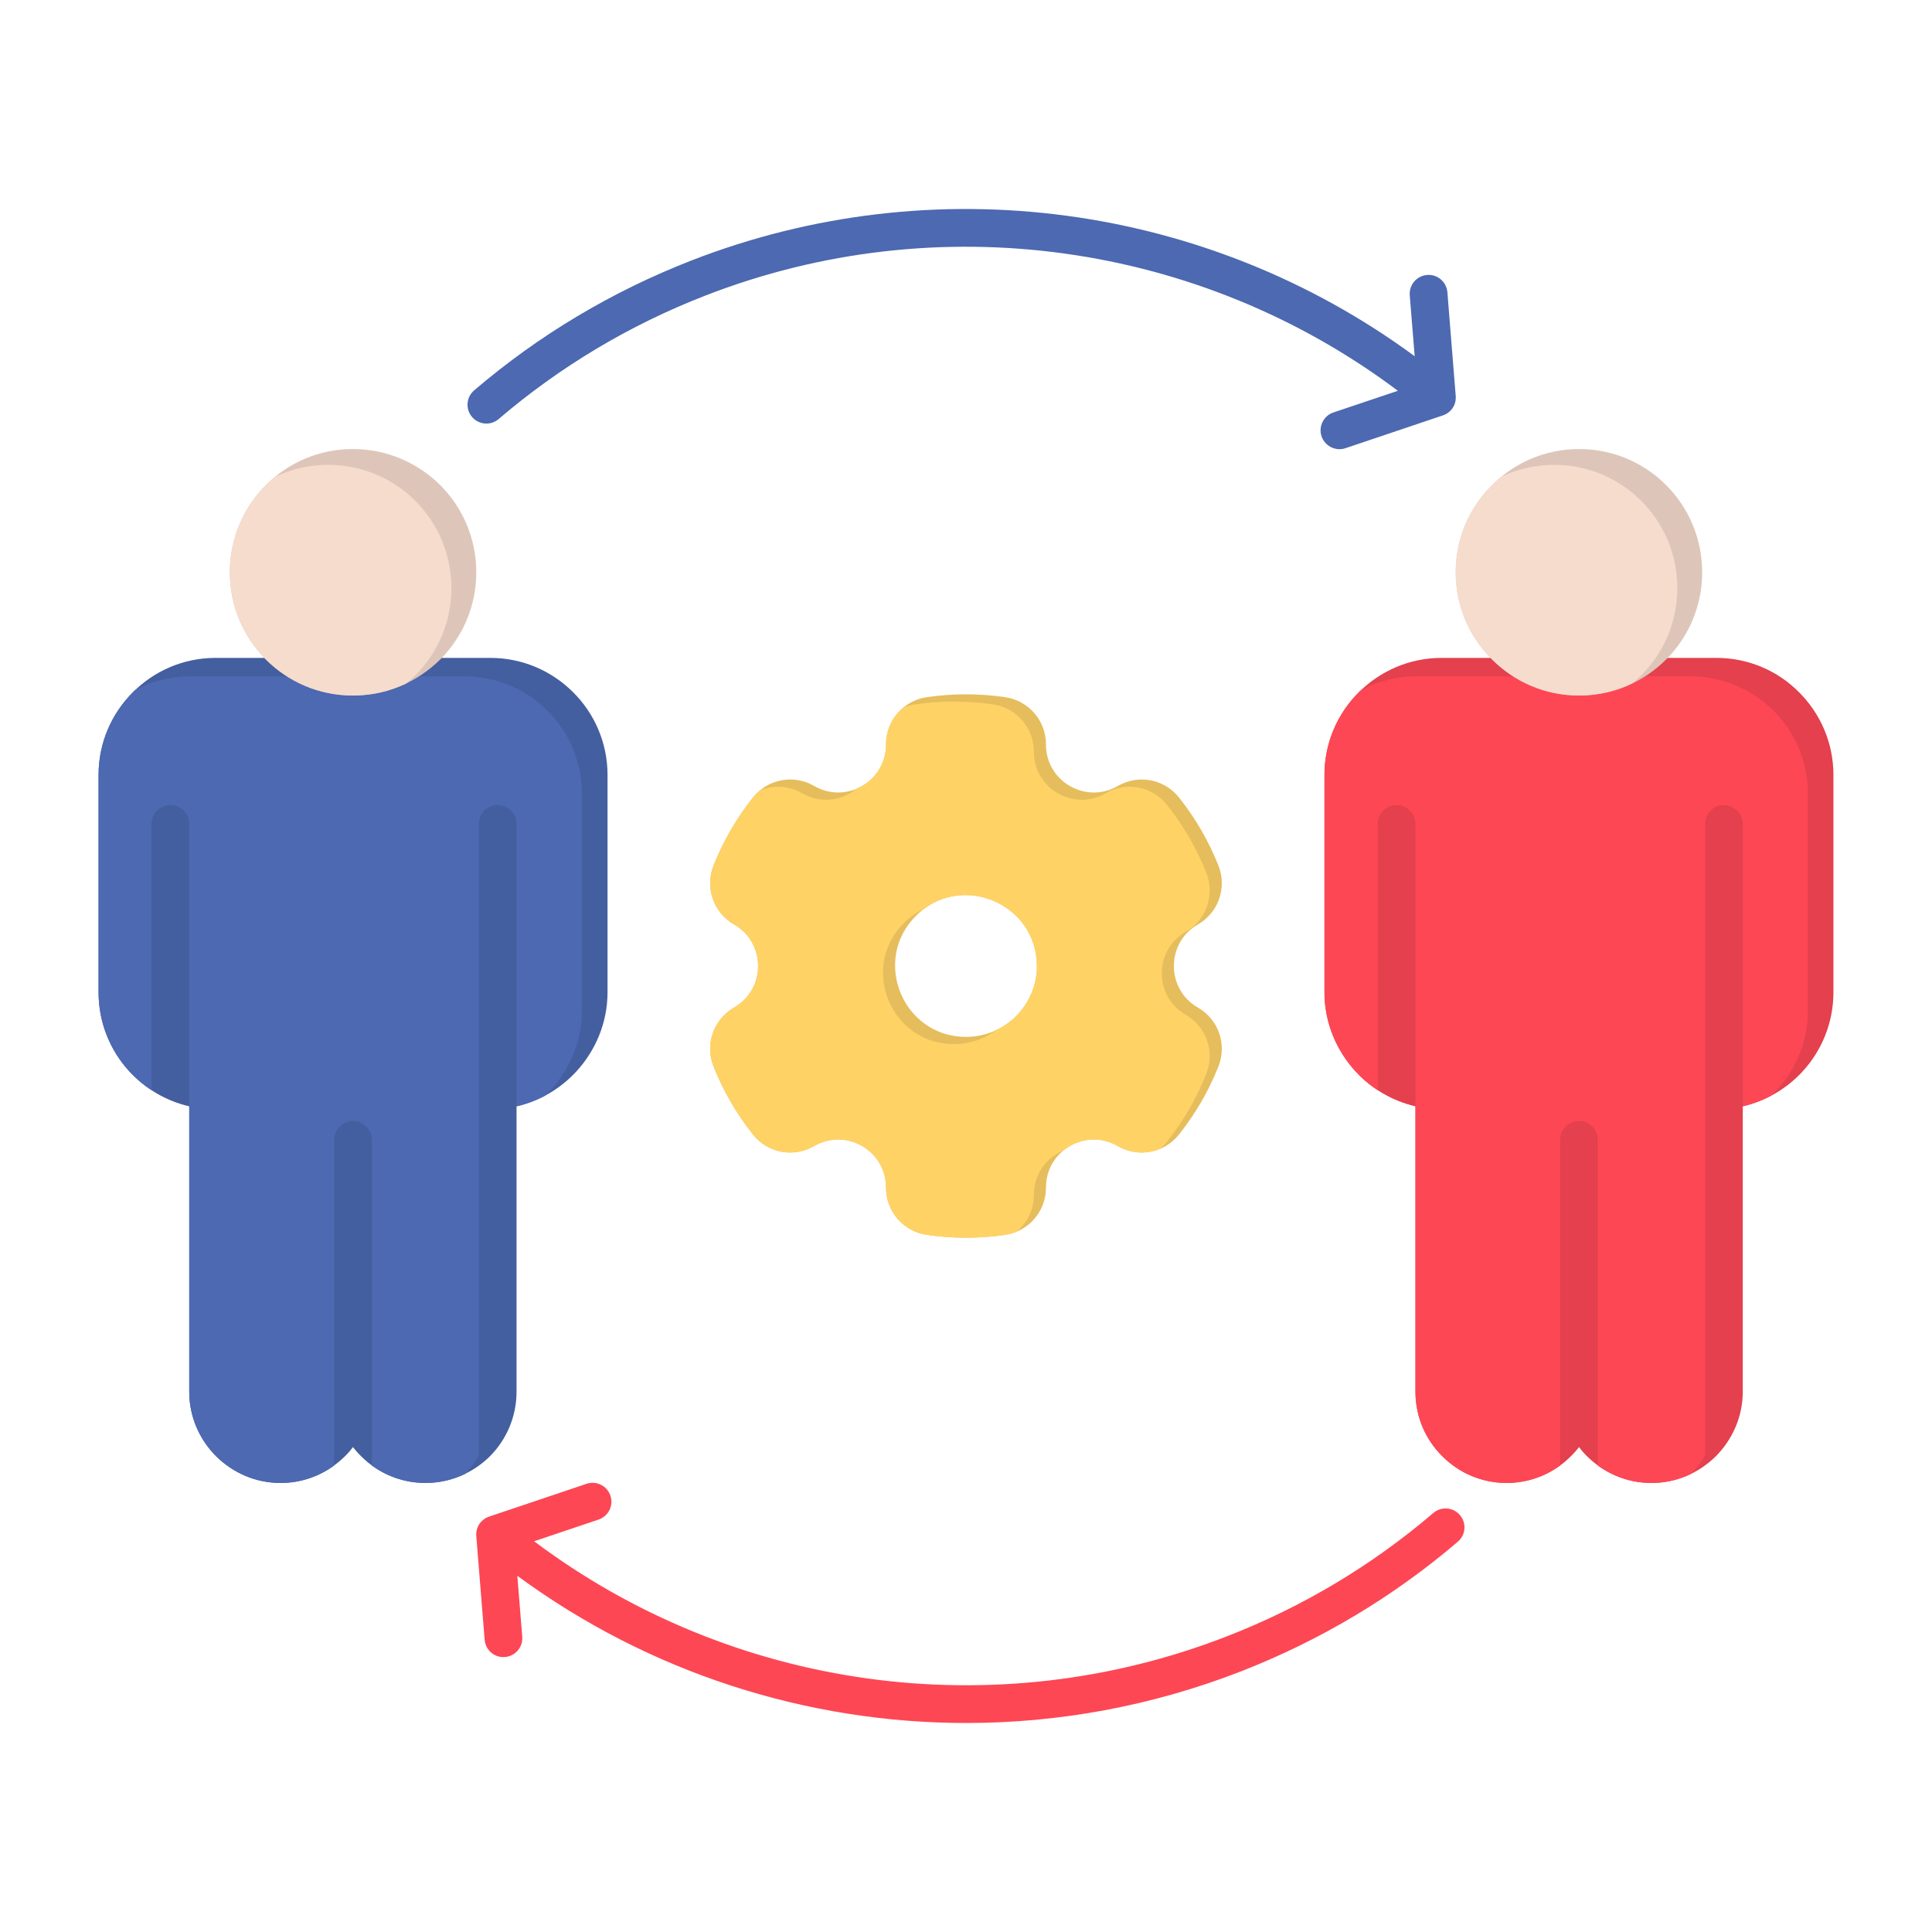 <svg xmlns="http://www.w3.org/2000/svg" enable-background="new 0 0 512 512" viewBox="0 0 512 512"><path fill="#fd4755" fill-rule="evenodd" d="M256.074,456.612c-42.282,0-84.094-13.351-118.977-39.01l1.304,16.149c0.217,2.748-1.835,5.158-4.582,5.379
		c-2.748,0.248-5.156-1.83-5.382-4.581l-2.217-27.48c-0.104-1.209,0.235-2.459,1.026-3.487c0.113-0.133,0.226-0.262,0.348-0.391l0,0
		l0,0c0.6-0.622,1.322-1.059,2.095-1.301l25.753-8.67c2.617-0.88,5.452,0.53,6.33,3.152c0.878,2.618-0.522,5.447-3.147,6.331
		l-17.076,5.75c52.498,39.408,122.003,49.158,183.578,25.198c20.067-7.798,38.474-18.799,54.724-32.7
		c2.095-1.789,5.26-1.538,7.051,0.561c1.8,2.102,1.548,5.251-0.556,7.05c-17.102,14.622-36.483,26.199-57.584,34.412
		C305.207,452.131,280.558,456.612,256.074,456.612z" clip-rule="evenodd"/><path fill="#4c69b1" fill-rule="evenodd" d="M354.975,119.04c-2.095,0-4.034-1.322-4.747-3.408c-0.878-2.608,0.53-5.452,3.147-6.33l17.076-5.739
		c-52.498-39.421-122.003-49.177-183.569-25.214c-20.059,7.799-38.474,18.798-54.733,32.701c-2.104,1.8-5.26,1.548-7.051-0.548
		c-1.791-2.104-1.548-5.26,0.556-7.051c17.111-14.633,36.5-26.205,57.593-34.422c64.201-24.98,136.584-15.146,191.656,25.371
		l-1.304-16.146c-0.217-2.756,1.835-5.165,4.582-5.382c2.756-0.243,5.173,1.826,5.391,4.582l2.208,27.501c0,0,0,0,0.009,0.009l0,0
		v0.008c0,0,0,0,0,0.009l0,0c0,0.009,0,0.009,0,0.009l0,0c0,0.008,0,0.017,0,0.017v0.009c0,0,0,0,0,0.017l0,0v0.009c0,0,0,0,0,0.008
		l0,0c0,0.009,0,0.009,0,0.009v0.009l0,0c0,0.017,0,0.017,0,0.017v0.009c0,0,0,0,0,0.008l0,0c0,0.009,0.009,0.009,0.009,0.009v0.009
		l0,0c0,0.008,0,0.008,0,0.017l0,0v0.009c0,0,0,0,0,0.008c0,0,0,0,0,0.018l0,0v0.008c0,0,0,0,0,0.009c0,0,0,0,0,0.009l0,0v0.008l0,0
		c0,0.035,0,0.061,0,0.096l0,0c0,0.026,0,0.061,0,0.087c0,0,0,0,0,0.009c0,0,0,0,0,0.009l0,0v0.017c0,0,0,0,0,0.009l0,0
		c0,0.009,0,0.009,0,0.009s0,0,0,0.008c0,0,0,0,0,0.009l0,0c-0.018,1.035-0.357,2.069-1.035,2.947
		c-0.113,0.139-0.235,0.287-0.365,0.417c-0.591,0.617-1.313,1.043-2.078,1.287l-25.754,8.668
		C356.045,118.962,355.497,119.04,354.975,119.04z" clip-rule="evenodd"/><path fill="#e6bd5c" fill-rule="evenodd" d="M322.881,282.662c-2.604,6.522-6.032,12.434-10.374,17.929c-3.936,4.981-10.81,6.288-16.29,3.117
			c-8.461-4.896-19.034,1.217-19.021,10.989c0.009,6.34-4.602,11.659-10.869,12.562c-6.879,0.991-13.78,0.99-20.659,0
			c-6.267-0.902-10.878-6.221-10.869-12.562c0.014-9.761-10.545-15.895-19.021-10.99c-5.479,3.171-12.354,1.864-16.29-3.117
			c-4.342-5.495-7.77-11.406-10.374-17.928c-2.349-5.883-0.039-12.512,5.456-15.671c8.447-4.857,8.446-17.122,0-21.978
			c-5.495-3.16-7.804-9.788-5.456-15.671c2.604-6.523,6.032-12.434,10.374-17.928c3.936-4.981,10.811-6.288,16.29-3.117
			c8.461,4.897,19.034-1.215,19.021-10.989c-0.008-6.341,4.602-11.66,10.869-12.562c6.881-0.991,13.777-0.991,20.658,0
			c6.266,0.902,10.878,6.221,10.869,12.562c-0.014,9.76,10.545,15.895,19.021,10.99c5.48-3.171,12.354-1.865,16.29,3.117
			c4.342,5.494,7.771,11.406,10.375,17.929c2.346,5.879,0.044,12.508-5.456,15.67c-8.447,4.856-8.446,17.122,0,21.978
			C322.92,270.151,325.229,276.779,322.881,282.662L322.881,282.662z M269.278,269.283c3.408-3.409,5.517-8.105,5.517-13.28h-0.017
			c0-16.681-20.26-25.08-32.06-13.28c-11.799,11.799-3.401,32.06,13.28,32.06C261.184,274.783,265.88,272.681,269.278,269.283z" clip-rule="evenodd"/><path fill="#ffd266" fill-rule="evenodd" d="M307.378,304.479c-3.528,1.456-7.633,1.271-11.161-0.771c-4.919-2.846-10.551-1.971-14.402,1.18
			c-4.459,1.861-7.831,6.212-7.823,11.732c0.005,3.929-1.763,7.465-4.601,9.802c-0.962,0.398-1.989,0.683-3.064,0.837
			c-6.879,0.991-13.78,0.99-20.659,0c-6.267-0.902-10.878-6.221-10.869-12.562c0.014-9.761-10.545-15.895-19.021-10.99
			c-5.479,3.171-12.354,1.864-16.29-3.117c-4.342-5.495-7.77-11.406-10.374-17.928c-2.349-5.883-0.039-12.512,5.456-15.671
			c8.447-4.857,8.446-17.122,0-21.978c-5.495-3.16-7.804-9.788-5.456-15.671c2.604-6.523,6.032-12.434,10.374-17.928
			c0.582-0.736,1.228-1.392,1.924-1.965c3.528-1.456,7.634-1.271,11.161,0.771c4.919,2.847,10.551,1.973,14.403-1.179
			c4.459-1.859,7.83-6.212,7.822-11.733c-0.005-3.929,1.764-7.466,4.601-9.802c0.962-0.397,1.989-0.682,3.064-0.837
			c6.881-0.991,13.777-0.991,20.658,0c6.267,0.902,10.878,6.222,10.869,12.562c-0.014,9.76,10.545,15.895,19.02,10.99
			c5.48-3.171,12.354-1.865,16.29,3.117c4.341,5.494,7.771,11.407,10.375,17.929c2.346,5.879,0.044,12.508-5.456,15.67
			c-8.447,4.856-8.446,17.122,0,21.979c5.495,3.16,7.804,9.787,5.456,15.67c-2.604,6.522-6.032,12.435-10.374,17.929
			C308.721,303.25,308.074,303.905,307.378,304.479L307.378,304.479z M244.893,240.843c-1.907,0.893-3.726,2.149-5.38,3.803
			c-11.799,11.799-3.401,32.06,13.28,32.06c4.2,0,8.078-1.379,11.207-3.708c1.971-0.93,3.755-2.192,5.278-3.715
			c3.408-3.409,5.517-8.105,5.517-13.28h-0.017C274.778,240.307,256.842,231.947,244.893,240.843z" clip-rule="evenodd"/><path fill="#445f9f" fill-rule="evenodd" d="M93.519,383.493c-0.607,0.85-1.301,1.657-2.081,2.411C87.014,390.284,81.029,393,74.35,393
			s-12.664-2.715-17.088-7.095c-4.337-4.38-7.112-10.426-7.112-17.079v-75.636c-6.159-1.422-11.623-4.684-15.787-9.168
			c-5.118-5.543-8.24-12.95-8.24-21.052v-57.603c0-8.535,3.47-16.29,9.108-21.91c5.551-5.621,13.358-9.107,21.858-9.107h72.861
			c8.587,0,16.307,3.487,21.945,9.107c5.638,5.621,9.108,13.375,9.108,21.91v57.603c0,8.101-3.209,15.509-8.327,21.052
			c-4.163,4.484-9.628,7.746-15.787,9.168v75.636c0,6.653-2.689,12.699-7.026,17.079c-4.424,4.38-10.496,7.095-17.088,7.095
			c-6.679,0-12.75-2.715-17.088-7.095C94.907,385.15,94.214,384.343,93.519,383.493z" clip-rule="evenodd"/><path fill="#4c69b1" fill-rule="evenodd" d="M88.575,388.368C84.585,391.282,79.641,393,74.35,393c-6.679,0-12.664-2.715-17.088-7.095
			c-4.337-4.302-7.026-10.227-7.112-16.749v-0.026v-0.26V218.35c0-2.758-2.169-4.987-4.944-4.987c-2.776,0-5.031,2.229-5.031,4.987
			v70.571l-0.087-0.069l-0.086-0.061l-0.087-0.069l-0.087-0.043v-0.026l-0.087-0.061l-0.174-0.069v-0.008l-0.087-0.061l-0.087-0.069
			l-0.087-0.07l-0.087-0.069l-0.087-0.061l0,0l-0.087-0.078l-0.087-0.069l-0.174-0.069l-0.087-0.069v-0.052l-0.087-0.017
			l-0.087-0.07v-0.017l-0.174-0.113v-0.017l-0.087-0.07l-0.087-0.043v-0.026l-0.086-0.078l-0.087-0.069v-0.009l-0.087-0.069
			l-0.087-0.07l-0.086-0.026L37.66,287.1l-0.087-0.078v-0.061l-0.087-0.008l-0.087-0.078l-0.087-0.078l-0.087-0.061v-0.017
			l-0.086-0.069l-0.087-0.078l-0.087-0.078l-0.087-0.078l0,0v-0.017l-0.173-0.139l-0.087-0.035l-0.087-0.121l-0.087-0.069v-0.017
			l-0.087-0.078l-0.087-0.078v-0.017l-0.087-0.061l-0.174-0.122v-0.017v-0.026l-0.173-0.156l0,0v-0.009l-0.087-0.078l-0.087-0.078
			l-0.087-0.043v-0.043l-0.086-0.078l-0.087-0.078v-0.008l0,0l-0.173-0.165v-0.026l-0.261-0.208v-0.018l-0.174-0.173v-0.017l0,0
			l-0.174-0.156v-0.044l-0.086-0.043l-0.174-0.173c-5.118-5.543-8.24-12.95-8.24-21.052v-57.603c0-8.535,3.47-16.29,9.108-21.91
			v-0.008v-0.009v-0.008v-0.026v-0.009l0.173-0.139v-0.009v-0.009v-0.008v-0.009v-0.009l0.087-0.008v-0.008l0,0v-0.009v-0.009
			v-0.009v-0.017v-0.009v-0.009l0.086-0.008v-0.009v-0.009V183.1v-0.009v-0.026v-0.009l0.087-0.008v-0.009v-0.009v-0.017v-0.009
			v-0.008v-0.009v-0.009v-0.008v-0.009l0.087-0.008v-0.008v-0.009l0,0v-0.009v-0.009v-0.008V182.9v-0.009v-0.017h0.087v-0.017l0,0
			c4.337-2.307,9.281-3.617,14.485-3.617h72.861c8.501,0,16.307,3.487,21.945,9.108c5.551,5.621,9.108,13.366,9.108,21.902v57.603
			c0,8.102-3.209,15.518-8.327,21.061c-0.434,0.494-0.954,0.971-1.388,1.44l-0.173,0.061v0.009l-0.087,0.043l-0.087,0.061
			c-0.173,0.078-0.347,0.156-0.52,0.225l-0.087,0.052l-0.173,0.113l-0.173,0.052v0.009l-0.087,0.052l-0.087,0.052l-0.174,0.052
			l-0.087,0.052l-0.087,0.052l-0.087,0.052l-0.174,0.043v0.009l-0.087,0.052l-0.173,0.043l-0.087,0.052l0,0l-0.087,0.052
			l-0.173,0.052l-0.087,0.043l-0.087,0.035v0.017l-0.173,0.043l-0.087,0.044v0.008l-0.087,0.044l-0.174,0.043l-0.087,0.052l0,0
			l-0.087,0.044l-0.087,0.026l-0.087,0.017l-0.087,0.043l-0.087,0.044l0,0l-0.173,0.043l-0.087,0.043l-0.087,0.018l-0.087,0.026
			l-0.087,0.043l-0.087,0.017v0.018l-0.174,0.043l-0.087,0.035v0.009v0.009l-0.26,0.061v0.009v0.009l-0.086,0.026l-0.174,0.044
			v0.026l-0.087,0.009l-0.173,0.069h-0.087v0.009l-0.26,0.069l0,0v0.009l-0.087,0.026l-0.087,0.035l-0.087,0.017v0.009l-0.26,0.069
			l-0.087,0.009l-0.174,0.061l-0.087,0.008l0,0v0.009c-0.173,0.044-0.347,0.087-0.52,0.13l0,0l-0.087,0.018l-0.26,0.061V218.35
			c0-2.758-2.169-4.987-4.944-4.987c-2.775,0-5.031,2.229-5.031,4.987v167.337c-1.041,1.787-2.255,3.444-3.643,4.91
			c-3.209,1.544-6.765,2.403-10.495,2.403c-5.291,0-10.235-1.718-14.225-4.632v-86.297c0-2.75-2.255-4.987-5.031-4.987
			c-2.689,0-4.944,2.238-4.944,4.987V388.368z" clip-rule="evenodd"/><path fill="#ddc6b9" fill-rule="evenodd" d="M93.519,118.999c9.021,0,17.175,3.652,23.159,9.567c5.898,5.907,9.541,14.078,9.541,23.099
			c0,9.012-3.643,17.183-9.541,23.09c-5.985,5.916-14.138,9.567-23.159,9.567s-17.174-3.652-23.072-9.567
			c-5.898-5.907-9.541-14.078-9.541-23.09c0-9.021,3.643-17.192,9.541-23.099C76.345,122.651,84.498,118.999,93.519,118.999z" clip-rule="evenodd"/><path fill="#f6dccd" fill-rule="evenodd" d="M86.927,123.189c9.021,0,17.261,3.652,23.159,9.567c5.898,5.907,9.541,14.078,9.541,23.09
			c0,9.021-3.643,17.192-9.541,23.098c-0.781,0.772-1.561,1.501-2.429,2.186c-4.25,2.047-9.021,3.192-14.139,3.192
			c-9.021,0-17.174-3.652-23.072-9.567c-5.898-5.907-9.541-14.078-9.541-23.09c0-9.021,3.643-17.192,9.541-23.099
			c0.78-0.772,1.561-1.5,2.428-2.186C77.126,124.334,81.896,123.189,86.927,123.189z" clip-rule="evenodd"/><path fill="#e4404d" fill-rule="evenodd" d="M418.481,383.493c-0.694,0.85-1.388,1.657-2.169,2.411c-4.337,4.38-10.408,7.095-17.087,7.095
			c-6.592,0-12.664-2.715-17.001-7.095c-4.423-4.38-7.112-10.426-7.112-17.079v-75.636c-6.159-1.422-11.623-4.684-15.787-9.168
			c-5.117-5.543-8.327-12.95-8.327-21.052v-57.603c0-8.535,3.47-16.29,9.108-21.91c5.638-5.621,13.358-9.107,21.945-9.107h72.861
			c8.501,0,16.307,3.487,21.858,9.107c5.638,5.621,9.108,13.375,9.108,21.91v57.603c0,8.101-3.123,15.509-8.24,21.052
			c-4.163,4.484-9.628,7.746-15.786,9.168v75.636c0,6.653-2.776,12.699-7.113,17.079c-4.424,4.38-10.409,7.095-17.088,7.095
			c-6.679,0-12.664-2.715-17.087-7.095C419.782,385.15,419.088,384.343,418.481,383.493z" clip-rule="evenodd"/><path fill="#fd4755" fill-rule="evenodd" d="M413.45,388.368c-3.99,2.914-8.847,4.632-14.225,4.632c-6.592,0-12.664-2.715-17.001-7.095
			c-4.337-4.302-7.026-10.227-7.112-16.749V218.35c0-2.758-2.255-4.987-5.031-4.987c-2.776,0-4.944,2.229-4.944,4.987v70.571
			l-0.087-0.069l-0.173-0.061l-0.087-0.069v-0.043l-0.087-0.026l-0.087-0.061l-0.087-0.069v-0.008l-0.087-0.061l-0.086-0.069
			l-0.174-0.07l-0.087-0.069l-0.086-0.061l0,0l-0.087-0.078l-0.087-0.069l-0.086-0.069l-0.087-0.069l-0.087-0.052v-0.017
			l-0.087-0.07l-0.086-0.017l-0.087-0.113l-0.087-0.017l-0.087-0.07v-0.043l-0.087-0.026l-0.087-0.078l-0.087-0.069v-0.009
			l-0.086-0.069l-0.087-0.07l-0.087-0.026V287.1l-0.087-0.078l-0.086-0.061v-0.008l-0.087-0.078l-0.087-0.078l-0.087-0.061v-0.017
			l-0.087-0.069l-0.087-0.078l-0.173-0.078l-0.087-0.078l0,0v-0.017l-0.174-0.139v-0.035l-0.173-0.121l-0.087-0.069v-0.017
			l-0.087-0.078l-0.086-0.078v-0.017l-0.087-0.061l-0.087-0.122v-0.017l-0.086-0.026l-0.173-0.156l0,0v-0.009l-0.087-0.078
			l-0.086-0.078v-0.043l-0.087-0.043l-0.087-0.078l-0.087-0.078v-0.008l0,0l-0.173-0.165v-0.026l-0.173-0.208v-0.018l-0.173-0.173
			l-0.087-0.017l0,0l-0.087-0.156l-0.087-0.044v-0.043l-0.174-0.173c-5.117-5.543-8.327-12.95-8.327-21.052v-57.603
			c0-8.535,3.47-16.29,9.108-21.91v-0.008v-0.009l0.087-0.008v-0.026v-0.009l0.087-0.139l0.087-0.009v-0.009v-0.008v-0.009v-0.009
			v-0.008v-0.008l0,0v-0.009v-0.009l0.087-0.009v-0.017v-0.009v-0.009v-0.008v-0.009v-0.009V183.1v-0.009l0.087-0.026v-0.009v-0.008
			v-0.009v-0.009v-0.017v-0.009v-0.008l0.086-0.009v-0.009v-0.008v-0.009v-0.008v-0.008v-0.009l0,0v-0.009v-0.009l0.087-0.008V182.9
			v-0.009v-0.017l0,0v-0.017l0,0c4.337-2.307,9.281-3.617,14.485-3.617h72.948c8.5,0,16.22,3.487,21.858,9.108
			c5.638,5.621,9.108,13.366,9.108,21.902v57.603c0,8.102-3.123,15.518-8.327,21.061c-0.434,0.494-0.868,0.971-1.388,1.44
			l-0.087,0.061v0.009l-0.173,0.043l-0.087,0.061c-0.173,0.078-0.26,0.156-0.434,0.225l-0.086,0.052l-0.26,0.113l-0.086,0.052v0.009
			l-0.174,0.052l-0.086,0.052l-0.087,0.052l-0.174,0.052l-0.086,0.052l-0.087,0.052l-0.087,0.043v0.009l-0.173,0.052l-0.087,0.043
			l-0.087,0.052l0,0l-0.173,0.052l-0.087,0.052l-0.087,0.043l-0.173,0.035v0.017l-0.087,0.043l-0.173,0.044v0.008l-0.087,0.044
			l-0.087,0.043l-0.173,0.052l0,0l-0.087,0.044l-0.087,0.026v0.017l-0.173,0.043l-0.087,0.044l0,0l-0.087,0.043l-0.173,0.043v0.018
			l-0.087,0.026l-0.086,0.043l-0.087,0.017l-0.087,0.018l-0.087,0.043l-0.173,0.035v0.009v0.009l-0.174,0.061v0.009l-0.087,0.009
			l-0.087,0.026l-0.087,0.044l-0.087,0.026l-0.087,0.009l-0.174,0.069l0,0v0.009l-0.26,0.069l0,0v0.009l-0.173,0.026l-0.087,0.035
			l-0.087,0.017v0.009l-0.26,0.069v0.009l-0.26,0.061v0.008l0,0l-0.087,0.009c-0.173,0.044-0.347,0.087-0.52,0.13l0,0v0.018
			l-0.26,0.061V218.35c0-2.758-2.255-4.987-5.031-4.987c-2.775,0-4.944,2.229-4.944,4.987v167.337
			c-1.041,1.787-2.255,3.444-3.729,4.91c-3.209,1.544-6.766,2.403-10.496,2.403c-5.291,0-10.235-1.718-14.225-4.632v-86.297
			c0-2.75-2.169-4.987-4.944-4.987c-2.776,0-5.031,2.238-5.031,4.987V388.368z" clip-rule="evenodd"/><path fill="#ddc6b9" fill-rule="evenodd" d="M418.481,118.999c9.021,0,17.174,3.652,23.073,9.567c5.898,5.907,9.541,14.078,9.541,23.099
			c0,9.012-3.643,17.183-9.541,23.09c-5.898,5.916-14.052,9.567-23.073,9.567c-9.021,0-17.175-3.652-23.073-9.567
			c-5.985-5.907-9.628-14.078-9.628-23.09c0-9.021,3.643-17.192,9.628-23.099C401.306,122.651,409.46,118.999,418.481,118.999z" clip-rule="evenodd"/><path fill="#f6dccd" fill-rule="evenodd" d="M411.888,123.189c9.021,0,17.174,3.652,23.073,9.567c5.898,5.907,9.541,14.078,9.541,23.09
			c0,9.021-3.643,17.192-9.541,23.098c-0.781,0.772-1.561,1.501-2.429,2.186c-4.25,2.047-9.021,3.192-14.052,3.192
			c-9.021,0-17.175-3.652-23.073-9.567c-5.985-5.907-9.628-14.078-9.628-23.09c0-9.021,3.643-17.192,9.628-23.099
			c0.694-0.772,1.561-1.5,2.342-2.186C402.087,124.334,406.858,123.189,411.888,123.189z" clip-rule="evenodd"/></svg>